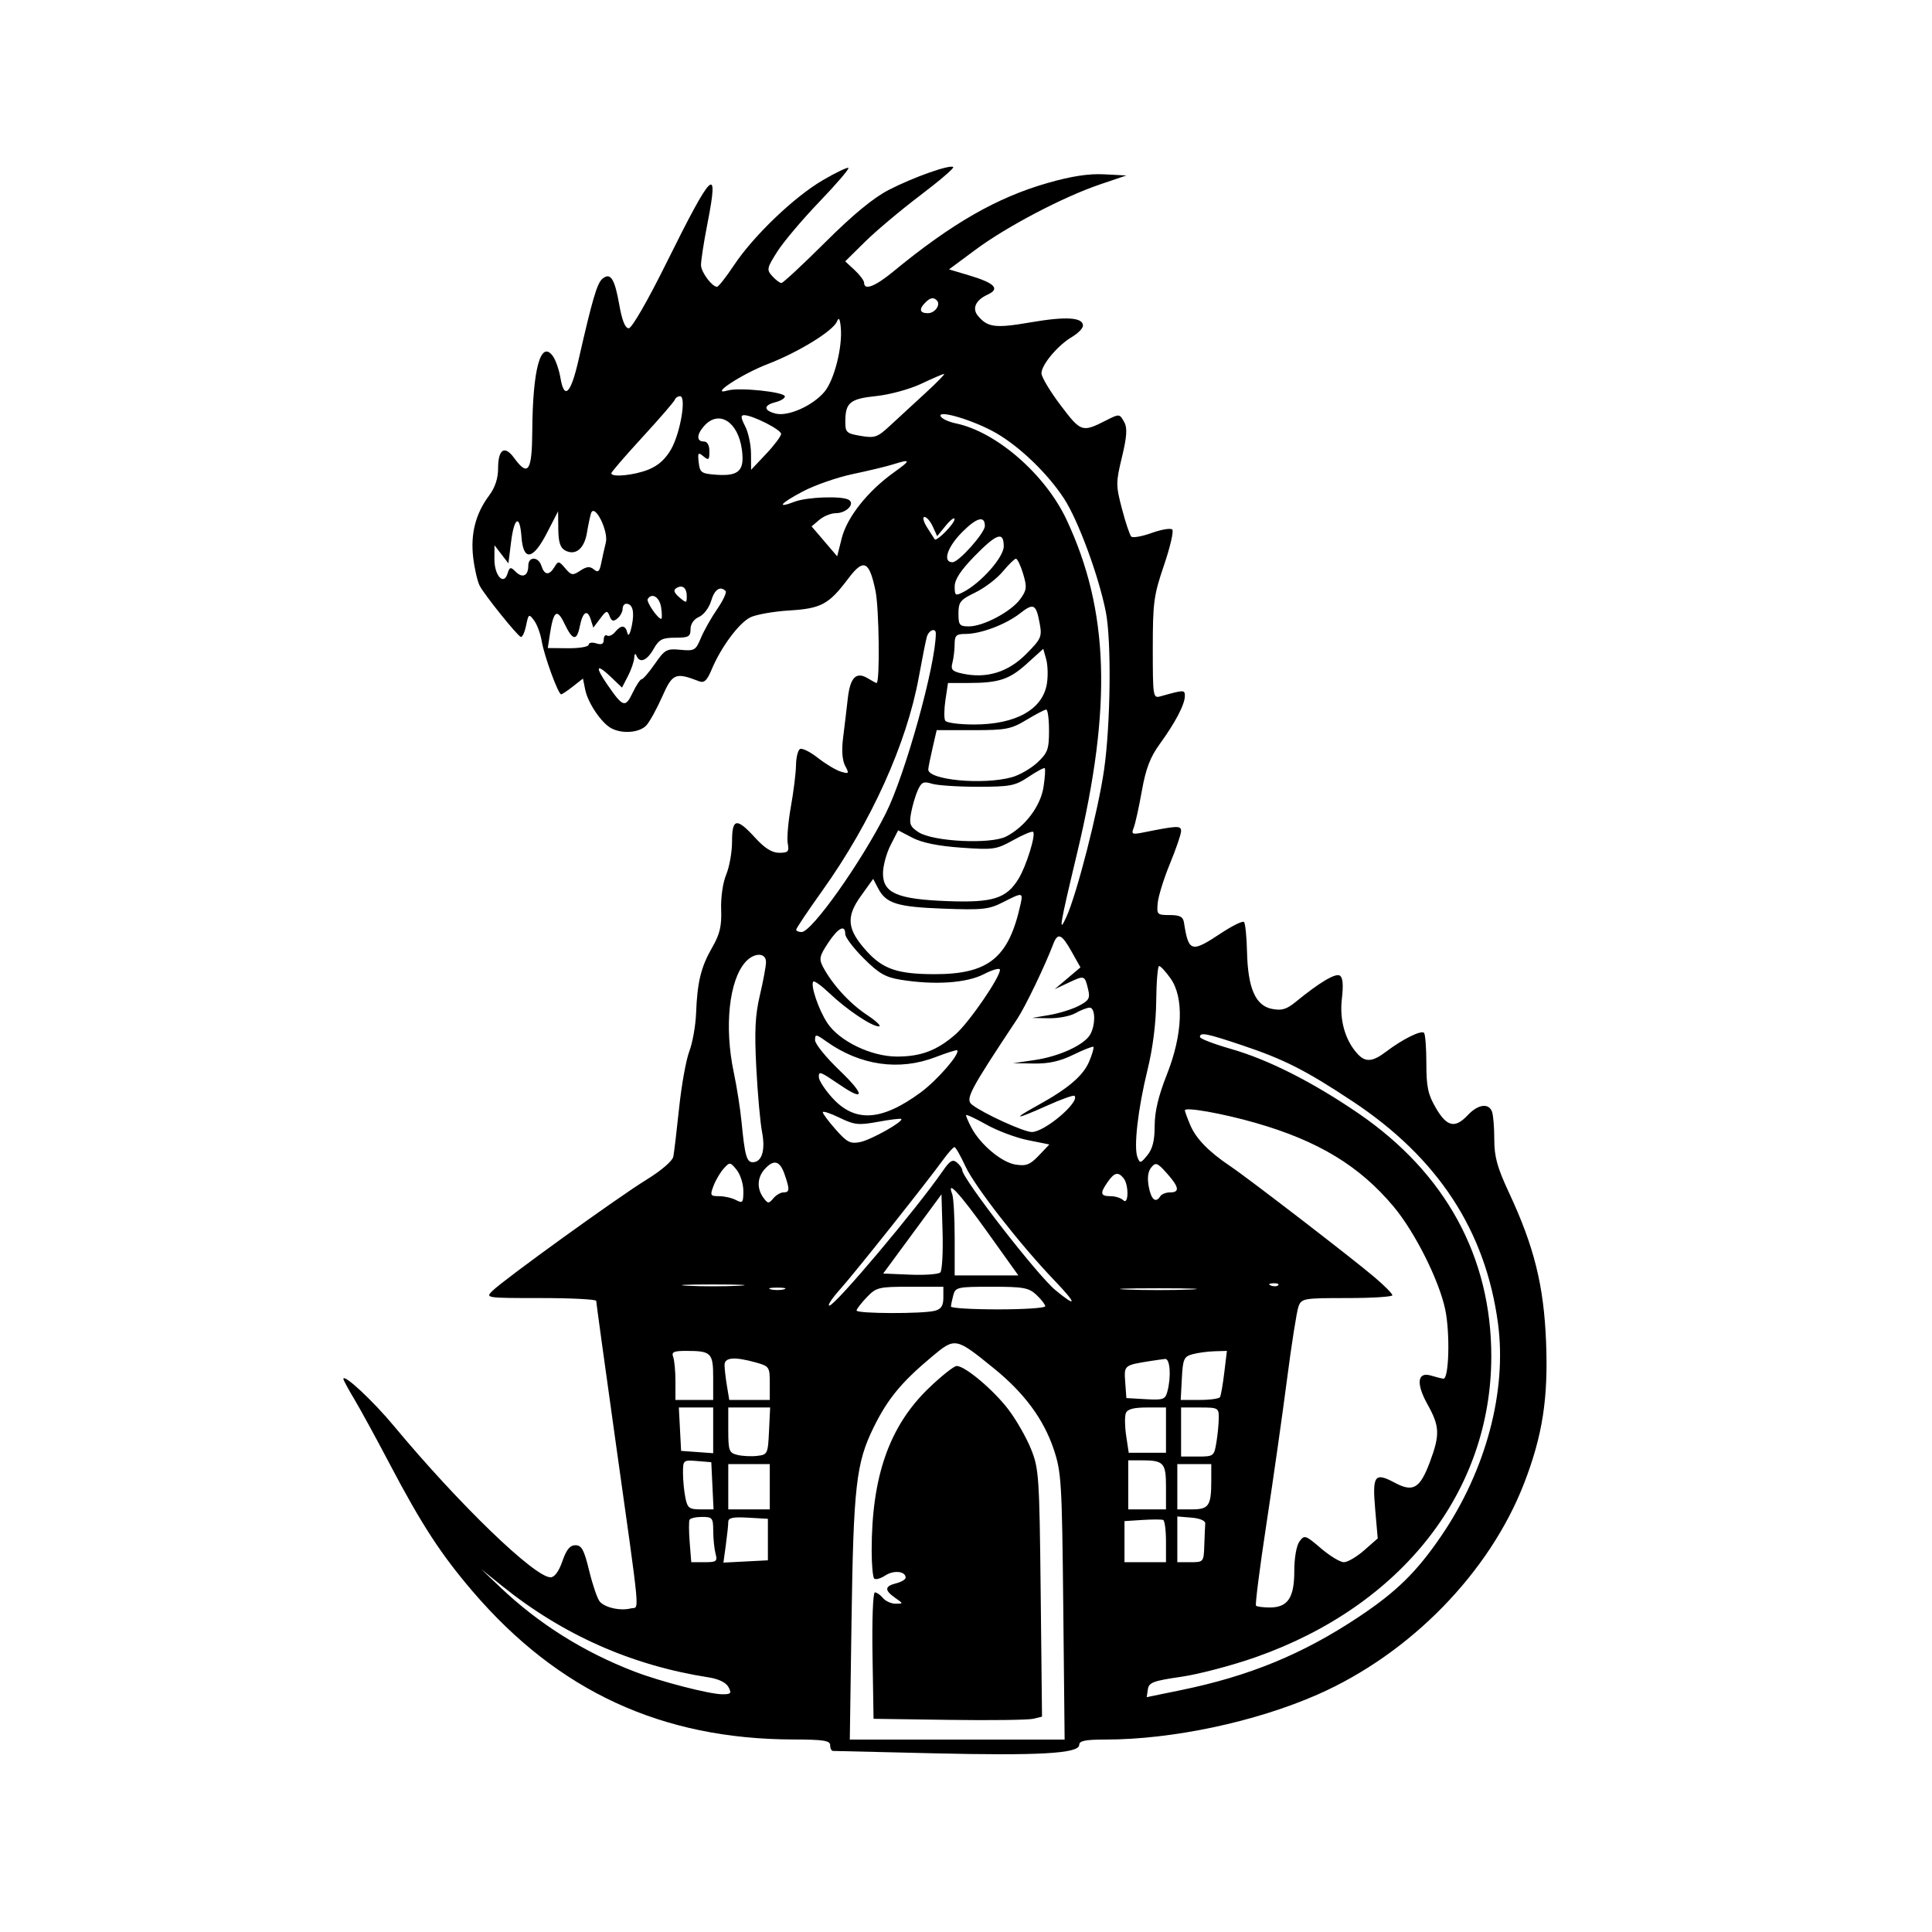 <svg xmlns="http://www.w3.org/2000/svg" width="512" height="512" viewBox="0 0 512 512" version="1.1">
	<path d="M 218.017 47.773 C 210.394 52.239, 199.666 62.521, 194.481 70.331 C 192.411 73.449, 190.400 76, 190.013 76 C 188.716 76, 185.894 72.243, 185.778 70.362 C 185.716 69.338, 186.482 64.330, 187.482 59.233 C 190.603 43.323, 188.833 45.029, 176.573 69.750 C 171.582 79.813, 167.434 87, 166.616 87 C 165.682 87, 164.850 84.937, 164.125 80.818 C 162.889 73.802, 161.789 72.100, 159.643 73.881 C 158.235 75.050, 156.988 79.293, 153.308 95.433 C 151.271 104.371, 149.528 106.087, 148.524 100.143 C 148.156 97.966, 147.243 95.355, 146.495 94.342 C 143.293 90.006, 141.160 97.817, 141.060 114.250 C 140.994 124.922, 139.954 126.453, 136.235 121.348 C 133.726 117.903, 132 119.035, 132 124.126 C 132 126.785, 131.201 129.204, 129.624 131.317 C 126.041 136.116, 124.663 141.474, 125.399 147.740 C 125.753 150.748, 126.539 154.138, 127.146 155.272 C 128.493 157.789, 137.015 168.388, 138.015 168.789 C 138.410 168.948, 139.040 167.598, 139.415 165.789 C 140.060 162.668, 140.168 162.598, 141.535 164.424 C 142.327 165.482, 143.240 167.957, 143.564 169.924 C 144.202 173.794, 147.932 184, 148.708 184 C 148.970 184, 150.377 183.062, 151.835 181.915 L 154.486 179.830 155.093 182.800 C 155.814 186.327, 159.388 191.602, 162.004 193.002 C 164.923 194.564, 169.532 194.175, 171.305 192.216 C 172.192 191.235, 174.080 187.807, 175.499 184.599 C 178.221 178.443, 178.999 178.119, 185.255 180.539 C 186.621 181.067, 187.367 180.367, 188.614 177.382 C 191.051 171.549, 195.780 165.162, 198.797 163.629 C 200.284 162.874, 204.920 162.046, 209.100 161.788 C 217.652 161.261, 219.624 160.195, 224.833 153.285 C 228.875 147.923, 230.360 148.601, 232.013 156.563 C 232.984 161.242, 233.217 181, 232.301 181 C 232.120 181, 231.139 180.479, 230.119 179.842 C 226.928 177.849, 225.307 179.432, 224.664 185.169 C 224.335 188.101, 223.775 192.797, 223.420 195.604 C 223.008 198.859, 223.208 201.520, 223.973 202.949 C 225.084 205.026, 225.001 205.138, 222.836 204.493 C 221.551 204.110, 218.809 202.469, 216.742 200.845 C 214.675 199.221, 212.537 198.168, 211.992 198.505 C 211.446 198.842, 210.976 200.779, 210.947 202.809 C 210.918 204.839, 210.308 209.776, 209.592 213.780 C 208.875 217.784, 208.501 222.172, 208.761 223.530 C 209.170 225.669, 208.867 226, 206.501 226 C 204.590 226, 202.671 224.798, 200.113 222 C 195.200 216.625, 194 216.828, 194 223.032 C 194 225.800, 193.305 229.727, 192.456 231.760 C 191.565 233.892, 190.997 237.815, 191.113 241.032 C 191.272 245.432, 190.774 247.546, 188.755 251.054 C 185.766 256.247, 184.785 260.239, 184.470 268.500 C 184.344 271.800, 183.538 276.342, 182.679 278.594 C 181.820 280.846, 180.603 287.596, 179.974 293.594 C 179.345 299.592, 178.655 305.400, 178.440 306.500 C 178.210 307.676, 175.260 310.214, 171.275 312.663 C 163.783 317.266, 133.639 339.019, 130.528 342.068 C 128.577 343.979, 128.714 344, 143.278 344 C 151.375 344, 158.002 344.337, 158.005 344.750 C 158.007 345.163, 160.220 361.250, 162.922 380.500 C 169.939 430.494, 169.487 425.639, 167.175 426.244 C 164.419 426.965, 160.279 426.041, 158.920 424.403 C 158.292 423.647, 157.041 419.984, 156.139 416.264 C 154.794 410.713, 154.141 409.500, 152.500 409.500 C 151.044 409.500, 150.100 410.656, 149.031 413.750 C 148.096 416.454, 146.958 418, 145.901 418 C 141.676 418, 121.650 398.654, 104.378 377.886 C 98.812 371.193, 91 363.922, 91 365.434 C 91 365.729, 92.287 368.114, 93.859 370.735 C 95.432 373.356, 99.677 381.125, 103.293 388 C 111.715 404.015, 116.866 411.925, 125.259 421.734 C 147.917 448.216, 175.406 460.909, 210.250 460.980 C 218.241 460.996, 220 461.271, 220 462.500 C 220 463.325, 220.338 464.007, 220.750 464.015 C 221.162 464.023, 233.058 464.303, 247.184 464.638 C 275.413 465.307, 286 464.703, 286 462.420 C 286 461.329, 287.612 461, 292.949 461 C 310.652 461, 332.677 456.327, 349.172 449.072 C 373.746 438.263, 394.796 416.709, 403.942 392.993 C 408.799 380.400, 410.324 370.530, 409.725 355.581 C 409.127 340.663, 406.564 330.349, 399.916 316.112 C 396.781 309.395, 396 306.571, 396 301.943 C 396 298.764, 395.727 295.452, 395.393 294.582 C 394.498 292.250, 391.672 292.656, 389 295.500 C 385.604 299.115, 383.465 298.650, 380.542 293.662 C 378.431 290.060, 378 288.053, 378 281.829 C 378 277.706, 377.718 274.051, 377.373 273.707 C 376.620 272.953, 371.671 275.407, 367.406 278.648 C 363.699 281.465, 361.853 281.600, 359.693 279.213 C 356.447 275.626, 354.949 270.281, 355.612 264.643 C 356.042 260.982, 355.868 259.036, 355.064 258.540 C 353.915 257.830, 349.695 260.344, 343.408 265.485 C 340.935 267.507, 339.660 267.882, 337.045 267.359 C 332.709 266.492, 330.693 261.854, 330.474 252.238 C 330.384 248.244, 330.021 244.688, 329.670 244.336 C 329.318 243.985, 326.555 245.340, 323.530 247.348 C 315.698 252.549, 314.986 252.341, 313.767 244.500 C 313.525 242.943, 312.685 242.500, 309.978 242.500 C 306.651 242.500, 306.514 242.358, 306.817 239.224 C 306.992 237.422, 308.455 232.748, 310.067 228.836 C 311.680 224.925, 313 221.063, 313 220.253 C 313 218.752, 312.091 218.783, 303.090 220.589 C 300.026 221.205, 299.757 221.083, 300.437 219.387 C 300.852 218.349, 301.823 213.962, 302.594 209.638 C 303.656 203.676, 304.810 200.654, 307.368 197.138 C 311.478 191.487, 314 186.659, 314 184.441 C 314 182.774, 313.819 182.777, 307.500 184.543 C 305.572 185.082, 305.500 184.622, 305.500 171.801 C 305.500 159.673, 305.762 157.733, 308.469 149.802 C 310.102 145.018, 311.089 140.756, 310.663 140.330 C 310.237 139.904, 307.782 140.313, 305.206 141.240 C 302.631 142.166, 300.196 142.596, 299.796 142.196 C 299.395 141.795, 298.289 138.499, 297.337 134.870 C 295.698 128.620, 295.698 127.896, 297.332 121.124 C 298.611 115.824, 298.782 113.462, 297.994 111.988 C 296.729 109.625, 296.657 109.615, 293.200 111.373 C 286.755 114.651, 286.496 114.566, 281.068 107.397 C 278.281 103.714, 276 99.903, 276 98.928 C 276 96.659, 280.311 91.520, 284.082 89.292 C 285.687 88.344, 287 86.999, 287 86.303 C 287 84.085, 282.518 83.804, 273.080 85.433 C 263.778 87.038, 261.722 86.779, 259.151 83.681 C 257.547 81.749, 258.567 79.518, 261.707 78.088 C 265.128 76.529, 263.659 75.013, 256.719 72.944 L 251.500 71.387 258.500 66.191 C 266.802 60.029, 281.738 52.192, 291.500 48.877 L 298.500 46.500 292.609 46.196 C 288.503 45.984, 283.960 46.682, 277.609 48.500 C 264.168 52.348, 252.168 59.240, 236.664 72.015 C 231.927 75.918, 229 77.040, 229 74.952 C 229 74.376, 227.872 72.859, 226.494 71.582 L 223.987 69.259 229.244 64.068 C 232.135 61.213, 238.687 55.705, 243.805 51.827 C 248.923 47.949, 252.890 44.556, 252.620 44.287 C 251.835 43.502, 242.028 46.972, 235.500 50.344 C 231.443 52.439, 225.997 56.933, 218.682 64.221 C 212.731 70.150, 207.514 75, 207.087 75 C 206.659 75, 205.569 74.182, 204.664 73.181 C 203.125 71.480, 203.210 71.060, 205.988 66.680 C 207.621 64.104, 212.636 58.166, 217.131 53.484 C 221.626 48.801, 225.096 44.762, 224.841 44.508 C 224.587 44.253, 221.516 45.722, 218.017 47.773 M 245.200 80.200 C 243.462 81.938, 243.725 83, 245.893 83 C 247.792 83, 249.384 80.717, 248.264 79.598 C 247.370 78.703, 246.532 78.868, 245.200 80.200 M 221.797 85.208 C 220.773 87.699, 211.562 93.363, 203.500 96.460 C 196.507 99.146, 187.648 104.992, 192.866 103.478 C 195.887 102.602, 208 103.868, 208 105.061 C 208 105.556, 206.875 106.244, 205.500 106.589 C 202.276 107.399, 202.304 108.787, 205.562 109.605 C 208.871 110.435, 215.377 107.529, 218.490 103.830 C 221.078 100.754, 223.313 91.944, 222.815 86.777 C 222.586 84.396, 222.308 83.967, 221.797 85.208 M 244.070 101.731 C 241.084 103.142, 235.763 104.593, 232.247 104.957 C 225.265 105.680, 224.039 106.678, 224.015 111.662 C 224.001 114.588, 224.306 114.876, 228.100 115.517 C 231.830 116.147, 232.531 115.903, 235.850 112.819 C 237.858 110.954, 242.061 107.082, 245.190 104.214 C 248.320 101.346, 250.570 99.038, 250.190 99.083 C 249.811 99.129, 247.057 100.321, 244.070 101.731 M 178.833 105.939 C 178.650 106.455, 174.787 110.920, 170.250 115.860 C 165.713 120.801, 162 125.103, 162 125.422 C 162 126.564, 168.035 125.970, 171.821 124.455 C 174.439 123.407, 176.391 121.649, 177.884 118.993 C 180.333 114.636, 181.943 105, 180.223 105 C 179.642 105, 179.017 105.422, 178.833 105.939 M 249.251 110.253 C 249.469 110.906, 251.303 111.785, 253.328 112.206 C 264.042 114.432, 277.005 125.707, 282.632 137.694 C 293.926 161.754, 294.742 187.222, 285.463 226.011 C 280.841 245.334, 280.440 247.698, 282.574 243.067 C 285.339 237.064, 291.028 214.877, 292.591 204 C 294.318 191.987, 294.572 169.989, 293.073 162.264 C 291.245 152.845, 285.768 137.950, 282.005 132.167 C 277.699 125.550, 270.335 118.439, 263.985 114.766 C 258.354 111.508, 248.682 108.546, 249.251 110.253 M 197.474 112.950 C 198.313 114.573, 199.011 117.836, 199.025 120.200 L 199.050 124.500 203.025 120.289 C 205.211 117.973, 207 115.588, 207 114.990 C 207 113.871, 199.502 110.061, 197.224 110.022 C 196.248 110.005, 196.307 110.692, 197.474 112.950 M 186.655 112.829 C 184.594 115.106, 184.524 117, 186.500 117 C 187.452 117, 188 117.958, 188 119.622 C 188 121.903, 187.793 122.073, 186.415 120.929 C 185.021 119.773, 184.870 119.970, 185.165 122.557 C 185.472 125.251, 185.866 125.526, 189.824 125.811 C 195.836 126.244, 197.371 124.727, 196.602 119.112 C 195.592 111.742, 190.531 108.545, 186.655 112.829 M 236.500 123.114 C 234.850 123.632, 230.125 124.764, 226 125.630 C 221.875 126.496, 215.904 128.576, 212.732 130.251 C 206.739 133.417, 205.598 134.869, 210.611 132.950 C 213.894 131.694, 223.180 131.375, 224.933 132.459 C 226.678 133.537, 224.283 136, 221.488 136 C 220.242 136, 218.290 136.787, 217.151 137.750 L 215.081 139.500 218.472 143.466 L 221.862 147.432 223.077 142.608 C 224.468 137.086, 229.927 130.189, 236.818 125.250 C 241.545 121.862, 241.497 121.545, 236.500 123.114 M 156.633 136.024 C 156.371 136.836, 155.878 139.175, 155.538 141.223 C 154.839 145.433, 152.489 147.332, 149.776 145.880 C 148.473 145.183, 147.987 143.674, 147.952 140.215 L 147.904 135.500 144.904 141.314 C 141.220 148.452, 138.668 148.805, 138.193 142.241 C 137.756 136.227, 136.271 136.986, 135.438 143.648 L 134.732 149.297 132.888 146.898 L 131.044 144.500 131.022 148.128 C 130.996 152.486, 133.460 155.278, 134.484 152.050 C 135.067 150.215, 135.299 150.156, 136.649 151.506 C 138.466 153.323, 140 152.607, 140 149.941 C 140 147.390, 142.686 147.435, 143.500 150 C 144.282 152.465, 145.566 152.558, 146.950 150.250 C 147.931 148.614, 148.116 148.636, 149.787 150.598 C 151.411 152.504, 151.775 152.561, 153.787 151.225 C 155.474 150.106, 156.330 150.029, 157.383 150.903 C 158.492 151.823, 158.876 151.501, 159.322 149.275 C 159.628 147.749, 160.182 145.273, 160.552 143.772 C 161.311 140.696, 157.536 133.232, 156.633 136.024 M 245.674 139.750 C 246.621 141.262, 247.533 142.689, 247.701 142.921 C 248.206 143.612, 253.003 138.740, 252.964 137.576 C 252.944 136.984, 251.900 137.756, 250.643 139.291 L 248.359 142.083 247.201 139.541 C 246.564 138.144, 245.573 137, 244.998 137 C 244.424 137, 244.728 138.238, 245.674 139.750 M 255.036 140.964 C 251.019 144.981, 249.712 149, 252.422 149 C 254.079 149, 261 141.237, 261 139.379 C 261 136.571, 258.860 137.140, 255.036 140.964 M 258.250 147.399 C 254.588 151.145, 253 153.571, 253 155.420 C 253 157.843, 253.193 157.972, 255.250 156.918 C 259.939 154.517, 266 147.681, 266 144.792 C 266 140.726, 264.174 141.340, 258.250 147.399 M 265.714 151.500 C 264.182 153.346, 260.920 155.829, 258.464 157.017 C 254.474 158.949, 254 159.540, 254 162.589 C 254 165.655, 254.282 166, 256.788 166 C 260.595 166, 267.955 162.088, 270.360 158.785 C 272.117 156.374, 272.203 155.620, 271.129 152.035 C 270.464 149.816, 269.600 148.032, 269.210 148.072 C 268.819 148.112, 267.246 149.655, 265.714 151.500 M 179.223 155.862 C 178.385 156.380, 178.616 157.083, 180.021 158.286 C 181.895 159.890, 182 159.878, 182 158.049 C 182 155.753, 180.857 154.852, 179.223 155.862 M 188.457 159.250 C 187.927 161.051, 186.497 162.940, 185.250 163.487 C 183.870 164.092, 183 165.350, 183 166.737 C 183 168.715, 182.490 169, 178.953 169 C 175.505 169, 174.655 169.443, 173.203 171.994 C 171.418 175.131, 169.516 175.867, 168.662 173.750 C 168.368 173.021, 168.125 173.251, 168.079 174.300 C 168.036 175.289, 167.288 177.476, 166.418 179.158 L 164.836 182.217 162.113 179.609 C 158.019 175.686, 157.534 176.462, 160.965 181.449 C 165.110 187.474, 165.716 187.664, 167.676 183.553 C 168.608 181.599, 169.676 180, 170.049 180 C 170.423 180, 172.002 178.161, 173.560 175.914 C 176.183 172.128, 176.682 171.855, 180.335 172.203 C 184.033 172.556, 184.369 172.361, 185.747 169.062 C 186.556 167.128, 188.500 163.680, 190.069 161.400 C 191.638 159.120, 192.639 156.972, 192.294 156.627 C 190.849 155.182, 189.353 156.204, 188.457 159.250 M 171.651 158.755 C 171.216 159.460, 174.320 164, 175.237 164 C 175.466 164, 175.455 162.650, 175.213 161 C 174.809 158.243, 172.764 156.955, 171.651 158.755 M 165 161.378 C 165 162.135, 164.378 163.272, 163.617 163.903 C 162.539 164.797, 162.083 164.660, 161.555 163.282 C 160.942 161.686, 160.698 161.749, 159.058 163.923 L 157.240 166.333 156.548 164.152 C 155.660 161.353, 154.423 162.134, 153.654 165.979 C 152.854 169.980, 151.747 169.789, 149.597 165.282 C 147.618 161.131, 146.681 161.817, 145.720 168.119 L 145.168 171.738 150.584 171.787 C 153.563 171.814, 156 171.392, 156 170.851 C 156 170.309, 156.900 170.151, 158 170.500 C 159.440 170.957, 160 170.680, 160 169.508 C 160 168.614, 160.399 168.129, 160.887 168.430 C 161.374 168.731, 162.329 168.308, 163.009 167.489 C 164.645 165.518, 165.762 165.608, 166.262 167.750 C 166.510 168.808, 166.973 168.043, 167.435 165.815 C 168.206 162.094, 167.668 160, 165.941 160 C 165.423 160, 165 160.620, 165 161.378 M 270.304 162.559 C 266.555 165.493, 259.906 168, 255.874 168 C 253.409 168, 252.998 168.391, 252.986 170.750 C 252.979 172.262, 252.713 174.468, 252.396 175.651 C 251.916 177.439, 252.355 177.919, 255.002 178.500 C 261.372 179.900, 267.087 178.176, 271.841 173.422 C 275.920 169.343, 276.180 168.769, 275.537 165.267 C 274.578 160.048, 273.936 159.717, 270.304 162.559 M 245.629 168.750 C 245.350 169.713, 244.385 174.550, 243.483 179.500 C 240.281 197.080, 230.858 217.922, 217.918 236.047 C 214.113 241.376, 211 246.020, 211 246.368 C 211 246.716, 211.645 247, 212.433 247 C 215.130 247, 228.250 228.491, 234.777 215.479 C 239.911 205.246, 248 176.119, 248 167.869 C 248 166.281, 246.143 166.971, 245.629 168.750 M 272.146 175.868 C 267.486 180.085, 264.695 181, 256.489 181 L 251.227 181 250.553 185.497 C 250.182 187.970, 250.157 190.445, 250.498 190.997 C 250.839 191.549, 254.256 192, 258.091 192 C 269.239 192, 276.343 188.014, 277.444 181.141 C 277.765 179.138, 277.678 176.251, 277.252 174.725 L 276.476 171.949 272.146 175.868 M 272 190.789 C 267.936 193.238, 266.570 193.500, 257.866 193.500 L 248.231 193.500 247.115 198.326 C 246.502 200.981, 246 203.496, 246 203.916 C 246 206.723, 260.591 208.075, 268.171 205.969 C 270.191 205.408, 273.228 203.655, 274.921 202.074 C 277.651 199.524, 278 198.562, 278 193.599 C 278 190.519, 277.663 188.018, 277.250 188.039 C 276.837 188.060, 274.475 189.298, 272 190.789 M 272.579 205.870 C 269.025 208.254, 267.762 208.500, 259.079 208.500 C 253.811 208.500, 248.347 208.135, 246.938 207.689 C 244.783 207.007, 244.198 207.270, 243.250 209.350 C 242.631 210.709, 241.828 213.398, 241.467 215.325 C 240.896 218.368, 241.154 219.055, 243.422 220.541 C 247.250 223.049, 262.555 223.799, 266.655 221.679 C 271.682 219.079, 275.785 213.614, 276.553 208.496 C 276.931 205.972, 277.074 203.757, 276.870 203.574 C 276.667 203.390, 274.736 204.424, 272.579 205.870 M 236.010 223.981 C 234.904 226.148, 234 229.502, 234 231.434 C 234 236.681, 237.762 238.304, 251.096 238.809 C 263.118 239.265, 266.740 238.121, 269.941 232.857 C 271.987 229.493, 274.554 221.221, 273.790 220.457 C 273.523 220.189, 271.165 221.167, 268.550 222.628 C 264.057 225.139, 263.297 225.250, 254.698 224.639 C 248.626 224.208, 244.339 223.336, 241.810 222.018 L 238.019 220.042 236.010 223.981 M 228.124 237.476 C 224.133 243.034, 224.480 246.312, 229.670 252.057 C 233.950 256.794, 237.826 258.129, 247.411 258.166 C 261.923 258.223, 267.290 253.929, 270.429 239.750 C 271.161 236.447, 271.037 236.430, 265.772 239.117 C 262.074 241.003, 260.367 241.187, 250.061 240.805 C 237.753 240.350, 234.819 239.441, 232.719 235.433 L 231.400 232.915 228.124 237.476 M 219.435 249.918 C 217.193 253.307, 217.008 254.152, 218.066 256.168 C 220.510 260.826, 225.140 265.904, 229.691 268.919 C 232.250 270.613, 233.695 272, 232.904 272 C 230.982 272, 224.382 267.568, 219.768 263.180 C 217.716 261.227, 215.816 259.851, 215.545 260.121 C 214.692 260.975, 216.931 267.599, 219.261 271.118 C 222.448 275.927, 230.907 280, 237.711 280 C 244.093 280, 248.371 278.369, 253.268 274.069 C 256.826 270.945, 265 259.056, 265 257.004 C 265 256.430, 263.087 256.947, 260.750 258.155 C 256.140 260.536, 247.661 261.102, 238.622 259.632 C 234.637 258.984, 232.852 257.947, 228.872 253.967 C 226.192 251.288, 224 248.399, 224 247.548 C 224 244.878, 222.128 245.850, 219.435 249.918 M 279.077 250.298 C 276.905 256.009, 271.701 266.816, 269.589 270 C 256.779 289.309, 255.724 291.323, 257.649 292.798 C 260.701 295.138, 271.358 299.998, 273.438 299.999 C 276.846 300.001, 286.307 291.974, 284.742 290.409 C 284.492 290.159, 281.256 291.315, 277.551 292.977 C 269.016 296.806, 267.962 296.811, 274.895 292.990 C 283.098 288.469, 287.065 285.089, 288.665 281.260 C 289.464 279.348, 289.959 277.626, 289.766 277.433 C 289.573 277.240, 287.184 278.174, 284.458 279.510 C 280.911 281.246, 277.934 281.912, 274 281.847 L 268.500 281.756 274.209 280.919 C 280.801 279.953, 287.473 276.853, 288.967 274.062 C 290.398 271.388, 290.263 266.993, 288.750 267.035 C 288.063 267.055, 286.375 267.714, 285 268.500 C 283.625 269.286, 280.475 269.892, 278 269.847 L 273.500 269.765 278.097 268.987 C 280.625 268.559, 284.118 267.473, 285.858 266.573 C 288.579 265.166, 288.931 264.556, 288.370 262.219 C 287.466 258.445, 287.425 258.430, 283.237 260.394 L 279.500 262.146 282.915 259.253 L 286.331 256.361 283.981 252.180 C 281.304 247.417, 280.316 247.038, 279.077 250.298 M 197.586 254.905 C 193.201 259.750, 191.891 272.104, 194.471 284.277 C 195.261 288.004, 196.179 293.854, 196.512 297.277 C 197.386 306.275, 197.865 308, 199.484 308 C 201.909 308, 202.886 304.822, 201.948 299.986 C 201.470 297.519, 200.786 289.875, 200.428 283 C 199.918 273.208, 200.126 269.024, 201.389 263.688 C 202.275 259.941, 203 256.004, 203 254.938 C 203 252.409, 199.862 252.390, 197.586 254.905 M 306.409 265.256 C 306.352 271.127, 305.512 277.784, 304.108 283.500 C 301.575 293.817, 300.400 304.006, 301.437 306.671 C 302.097 308.367, 302.289 308.328, 304.074 306.139 C 305.448 304.455, 306 302.225, 306 298.357 C 306 294.593, 306.993 290.423, 309.250 284.718 C 313.453 274.089, 313.810 264.337, 310.182 259.250 C 308.907 257.462, 307.557 256.003, 307.182 256.006 C 306.807 256.009, 306.459 260.171, 306.409 265.256 M 216 275.663 C 216 276.653, 218.949 280.284, 222.552 283.731 C 229.105 290, 229.277 292.028, 222.890 287.707 C 217.196 283.855, 217 283.779, 217 285.438 C 217 286.294, 218.584 288.747, 220.519 290.889 C 226.538 297.552, 233.589 297.142, 243.962 289.528 C 248.373 286.290, 254.524 279.191, 253.664 278.331 C 253.508 278.175, 250.933 278.989, 247.940 280.140 C 238.276 283.857, 227.946 282.370, 218.956 275.969 C 216.223 274.023, 216 274, 216 275.663 M 318 274.813 C 318 275.261, 321.712 276.689, 326.250 277.986 C 336.098 280.802, 347.935 286.791, 360.035 295.078 C 383.091 310.870, 395.237 333.114, 395.210 359.500 C 395.173 395.280, 371.507 425.513, 332.873 439.136 C 326.618 441.342, 317.675 443.699, 313 444.373 C 305.630 445.437, 304.460 445.877, 304.196 447.682 L 303.892 449.763 312.947 447.906 C 331.109 444.181, 345.300 438.335, 360.100 428.482 C 370.108 421.820, 375.473 416.552, 381.978 407 C 393.803 389.635, 399.391 368.651, 396.977 350.675 C 393.678 326.113, 381.059 306.840, 358.485 291.886 C 346.021 283.629, 340.330 280.742, 329.090 276.977 C 319.703 273.832, 318 273.500, 318 274.813 M 218.042 294.763 C 218.065 295.168, 219.626 297.247, 221.511 299.381 C 224.463 302.723, 225.356 303.179, 227.940 302.662 C 230.832 302.084, 239.550 297.188, 238.844 296.539 C 238.655 296.364, 235.891 296.701, 232.702 297.287 C 227.509 298.241, 226.439 298.126, 222.452 296.189 C 220.003 294.999, 218.019 294.358, 218.042 294.763 M 314 294.249 C 314 294.528, 314.638 296.273, 315.418 298.128 C 316.930 301.723, 320.325 305.219, 326 309.026 C 330.765 312.223, 358.374 333.471, 364.250 338.464 C 366.862 340.684, 368.999 342.837, 369 343.250 C 369 343.663, 363.589 344, 356.975 344 C 345.420 344, 344.918 344.088, 344.112 346.250 C 343.651 347.488, 342.285 356.150, 341.077 365.500 C 339.868 374.850, 337.417 392.073, 335.629 403.773 C 333.841 415.473, 332.593 425.260, 332.856 425.523 C 333.119 425.785, 334.764 426, 336.512 426 C 341.271 426, 343 423.432, 343 416.362 C 343 412.871, 343.571 409.601, 344.373 408.505 C 345.682 406.714, 345.946 406.798, 350.053 410.313 C 352.422 412.341, 355.163 414, 356.145 414 C 357.127 414, 359.546 412.581, 361.521 410.848 L 365.111 407.695 364.438 399.979 C 363.652 390.973, 364.302 390.086, 369.601 392.926 C 374.488 395.545, 376.301 394.484, 378.927 387.467 C 381.634 380.231, 381.544 377.975, 378.318 372.197 C 375.215 366.639, 375.603 363.441, 379.245 364.546 C 380.485 364.923, 381.950 365.291, 382.500 365.365 C 383.994 365.567, 384.324 353.292, 382.993 347 C 381.349 339.226, 374.962 326.507, 369.310 319.751 C 360.304 308.986, 349.373 302.356, 332.763 297.583 C 324.034 295.075, 314 293.292, 314 294.249 M 256 295.541 C 256 295.848, 256.637 297.314, 257.415 298.800 C 259.758 303.272, 265.414 308.031, 269.085 308.618 C 271.943 309.075, 272.956 308.686, 275.296 306.229 L 278.092 303.295 272.376 302.147 C 269.231 301.515, 264.261 299.645, 261.330 297.991 C 258.398 296.336, 256 295.234, 256 295.541 M 250.014 307.250 C 245.360 313.655, 226.425 337.462, 222.623 341.689 C 220.490 344.060, 219.215 346, 219.788 346 C 221.326 346, 242.954 320.315, 249.925 310.209 C 251.742 307.573, 252.475 307.149, 253.598 308.081 C 254.369 308.721, 255 309.624, 255 310.087 C 255 312.290, 274.934 337.976, 279.678 341.886 C 285.555 346.730, 285.414 345.568, 279.359 339.250 C 270.260 329.757, 258.256 314.341, 255.808 309.006 C 254.545 306.253, 253.256 304, 252.944 304 C 252.632 304, 251.313 305.462, 250.014 307.250 M 191.796 309.673 C 190.885 310.680, 189.669 312.740, 189.094 314.252 C 188.125 316.802, 188.232 317, 190.590 317 C 191.988 317, 194.002 317.466, 195.066 318.035 C 196.803 318.965, 197 318.722, 197 315.646 C 197 313.763, 196.202 311.236, 195.227 310.032 C 193.514 307.916, 193.397 307.904, 191.796 309.673 M 202.655 309.829 C 200.666 312.026, 200.529 314.974, 202.303 317.399 C 203.487 319.019, 203.725 319.036, 204.925 317.590 C 205.651 316.716, 206.865 316, 207.622 316 C 209.287 316, 209.330 315.246, 207.902 311.149 C 206.656 307.575, 205.059 307.173, 202.655 309.829 M 305.097 309.383 C 304.226 310.433, 303.998 312.178, 304.432 314.489 C 305.082 317.955, 306.296 318.948, 307.500 317 C 307.840 316.450, 308.991 316, 310.059 316 C 312.729 316, 312.492 314.583, 309.211 310.910 C 306.713 308.115, 306.282 307.955, 305.097 309.383 M 293.557 313.223 C 291.444 316.238, 291.594 317, 294.300 317 C 295.565 317, 297.084 317.484, 297.675 318.075 C 299.099 319.499, 299.187 314.002, 297.767 312.250 C 296.320 310.463, 295.329 310.692, 293.557 313.223 M 252.341 316.445 C 252.703 317.390, 253 322.627, 253 328.082 L 253 338 261.437 338 L 269.874 338 261.836 326.750 C 254.312 316.219, 250.785 312.391, 252.341 316.445 M 241.776 327.006 L 234.052 337.500 241.179 337.797 C 245.099 337.960, 248.704 337.696, 249.191 337.209 C 249.678 336.722, 249.947 331.866, 249.788 326.418 L 249.500 316.512 241.776 327.006 M 182.250 340.742 C 185.963 340.934, 192.037 340.934, 195.750 340.742 C 199.463 340.549, 196.425 340.392, 189 340.392 C 181.575 340.392, 178.537 340.549, 182.250 340.742 M 336.813 340.683 C 337.534 340.972, 338.397 340.936, 338.729 340.604 C 339.061 340.272, 338.471 340.036, 337.417 340.079 C 336.252 340.127, 336.015 340.364, 336.813 340.683 M 204.250 341.689 C 205.213 341.941, 206.787 341.941, 207.750 341.689 C 208.713 341.438, 207.925 341.232, 206 341.232 C 204.075 341.232, 203.287 341.438, 204.250 341.689 M 229.687 343.805 C 228.209 345.347, 227 346.922, 227 347.305 C 227 348.155, 244.616 348.210, 247.750 347.370 C 249.424 346.921, 250 346.028, 250 343.883 L 250 341 241.187 341 C 232.837 341, 232.233 341.147, 229.687 343.805 M 252.630 343.250 C 252.299 344.488, 252.021 345.837, 252.014 346.250 C 252.006 346.663, 257.625 347, 264.500 347 C 271.375 347, 277 346.628, 277 346.174 C 277 345.720, 275.958 344.370, 274.686 343.174 C 272.642 341.255, 271.251 341, 262.802 341 C 253.724 341, 253.202 341.115, 252.630 343.250 M 298.750 341.744 C 303.288 341.929, 310.712 341.929, 315.250 341.744 C 319.788 341.559, 316.075 341.407, 307 341.407 C 297.925 341.407, 294.212 341.559, 298.750 341.744 M 246.887 359.599 C 238.873 366.305, 235.218 370.749, 231.506 378.301 C 226.879 387.717, 226.176 393.895, 225.659 429.750 L 225.207 461 253.672 461 L 282.137 461 281.775 425.750 C 281.434 392.664, 281.278 390.101, 279.223 384 C 276.560 376.094, 271.429 369.153, 263.477 362.699 C 253.206 354.363, 253.155 354.354, 246.887 359.599 M 178.393 359.582 C 178.727 360.452, 179 363.377, 179 366.082 L 179 371 184 371 L 189 371 189 365.107 C 189 358.504, 188.490 358, 181.811 358 C 178.552 358, 177.901 358.301, 178.393 359.582 M 316 358.891 C 313.757 359.511, 313.469 360.169, 313.200 365.291 L 312.900 371 317.891 371 C 320.636 371, 323.077 370.663, 323.316 370.250 C 323.555 369.837, 324.064 366.913, 324.447 363.750 L 325.144 358 321.822 358.100 C 319.995 358.155, 317.375 358.510, 316 358.891 M 192.011 361.750 C 192.017 362.712, 192.301 365.188, 192.642 367.250 L 193.262 371 198.631 371 L 204 371 204 366.547 C 204 362.253, 203.866 362.057, 200.250 361.053 C 194.620 359.489, 191.998 359.711, 192.011 361.750 M 305 360.666 C 297.849 361.792, 297.867 361.778, 298.194 366.283 L 298.500 370.500 303.621 370.798 C 308.239 371.066, 308.802 370.870, 309.357 368.798 C 310.429 364.798, 310.092 359.990, 308.750 360.136 C 308.063 360.211, 306.375 360.450, 305 360.666 M 246.119 367.885 C 235.683 377.940, 231 391.264, 231 410.906 C 231 414.624, 231.302 417.968, 231.670 418.337 C 232.039 418.705, 233.365 418.336, 234.618 417.515 C 236.860 416.045, 240 416.380, 240 418.088 C 240 418.569, 238.875 419.244, 237.500 419.589 C 234.414 420.364, 234.338 421.423, 237.223 423.443 C 239.425 424.986, 239.426 425, 237.345 425 C 236.190 425, 234.685 424.325, 234 423.500 C 233.315 422.675, 232.349 422, 231.853 422 C 231.343 422, 231.071 429.264, 231.226 438.750 L 231.500 455.500 251.500 455.783 C 262.500 455.939, 272.545 455.810, 273.822 455.496 L 276.145 454.926 275.793 422.213 C 275.459 391.217, 275.324 389.211, 273.227 384 C 272.010 380.975, 269.320 376.270, 267.249 373.545 C 263.295 368.342, 255.763 362, 253.536 362 C 252.817 362, 249.479 364.648, 246.119 367.885 M 180.200 378.750 L 180.500 384.500 184.750 384.807 L 189 385.115 189 379.057 L 189 373 184.450 373 L 179.900 373 180.200 378.750 M 193 378.981 C 193 384.446, 193.205 385.013, 195.379 385.559 C 196.688 385.887, 199.050 386.009, 200.629 385.828 C 203.412 385.510, 203.509 385.308, 203.798 379.250 L 204.095 373 198.548 373 L 193 373 193 378.981 M 298.357 374.512 C 298.038 375.344, 298.079 378.044, 298.450 380.512 L 299.123 385 304.061 385 L 309 385 309 379 L 309 373 303.969 373 C 300.401 373, 298.768 373.440, 298.357 374.512 M 313 379.500 L 313 386 317.369 386 C 321.641 386, 321.752 385.917, 322.358 382.250 C 322.699 380.188, 322.983 377.262, 322.989 375.750 C 323 373.115, 322.791 373, 318 373 L 313 373 313 379.500 M 181 390.315 C 181 392.204, 181.281 395.156, 181.625 396.875 C 182.179 399.645, 182.639 400, 185.673 400 L 189.095 400 188.798 393.750 L 188.500 387.500 184.750 387.190 C 181.084 386.886, 181 386.956, 181 390.315 M 299 393.500 L 299 400 304 400 L 309 400 309 394.107 C 309 387.613, 308.432 387, 302.418 387 L 299 387 299 393.500 M 193 394 L 193 400 198.500 400 L 204 400 204 394 L 204 388 198.500 388 L 193 388 193 394 M 312 394 L 312 400 315.893 400 C 320.352 400, 321 399.038, 321 392.418 L 321 388 316.500 388 L 312 388 312 394 M 182.740 402.750 C 182.531 403.163, 182.548 405.863, 182.777 408.750 L 183.193 414 186.713 414 C 189.876 414, 190.172 413.771, 189.630 411.750 C 189.299 410.512, 189.021 407.813, 189.014 405.750 C 189.001 402.270, 188.788 402, 186.059 402 C 184.441 402, 182.948 402.337, 182.740 402.750 M 193 403.308 C 193 404.085, 192.710 406.833, 192.357 409.415 L 191.713 414.108 197.607 413.804 L 203.500 413.500 203.500 408 L 203.500 402.500 198.250 402.198 C 194.252 401.968, 193 402.232, 193 403.308 M 302.750 402.804 L 298 403.110 298 408.555 L 298 414 303.500 414 L 309 414 309 408.559 C 309 405.566, 308.663 402.979, 308.250 402.808 C 307.837 402.638, 305.363 402.636, 302.750 402.804 M 312 407.940 L 312 414 315.500 414 C 318.959 414, 319.002 413.948, 319.150 409.500 C 319.233 407.025, 319.345 404.438, 319.400 403.750 C 319.460 403.004, 317.989 402.375, 315.750 402.190 L 312 401.879 312 407.940 M 132.500 420.570 C 142.753 430.329, 154.623 437.790, 168.181 442.999 C 175.043 445.636, 188.089 449, 191.452 449 C 193.719 449, 193.933 448.744, 193.048 447.090 C 192.403 445.884, 190.455 444.936, 187.763 444.517 C 167.397 441.347, 149.143 433.256, 133 420.244 L 127.500 415.811 132.500 420.570" stroke="none" fill="black" fill-rule="evenodd"/>
</svg>